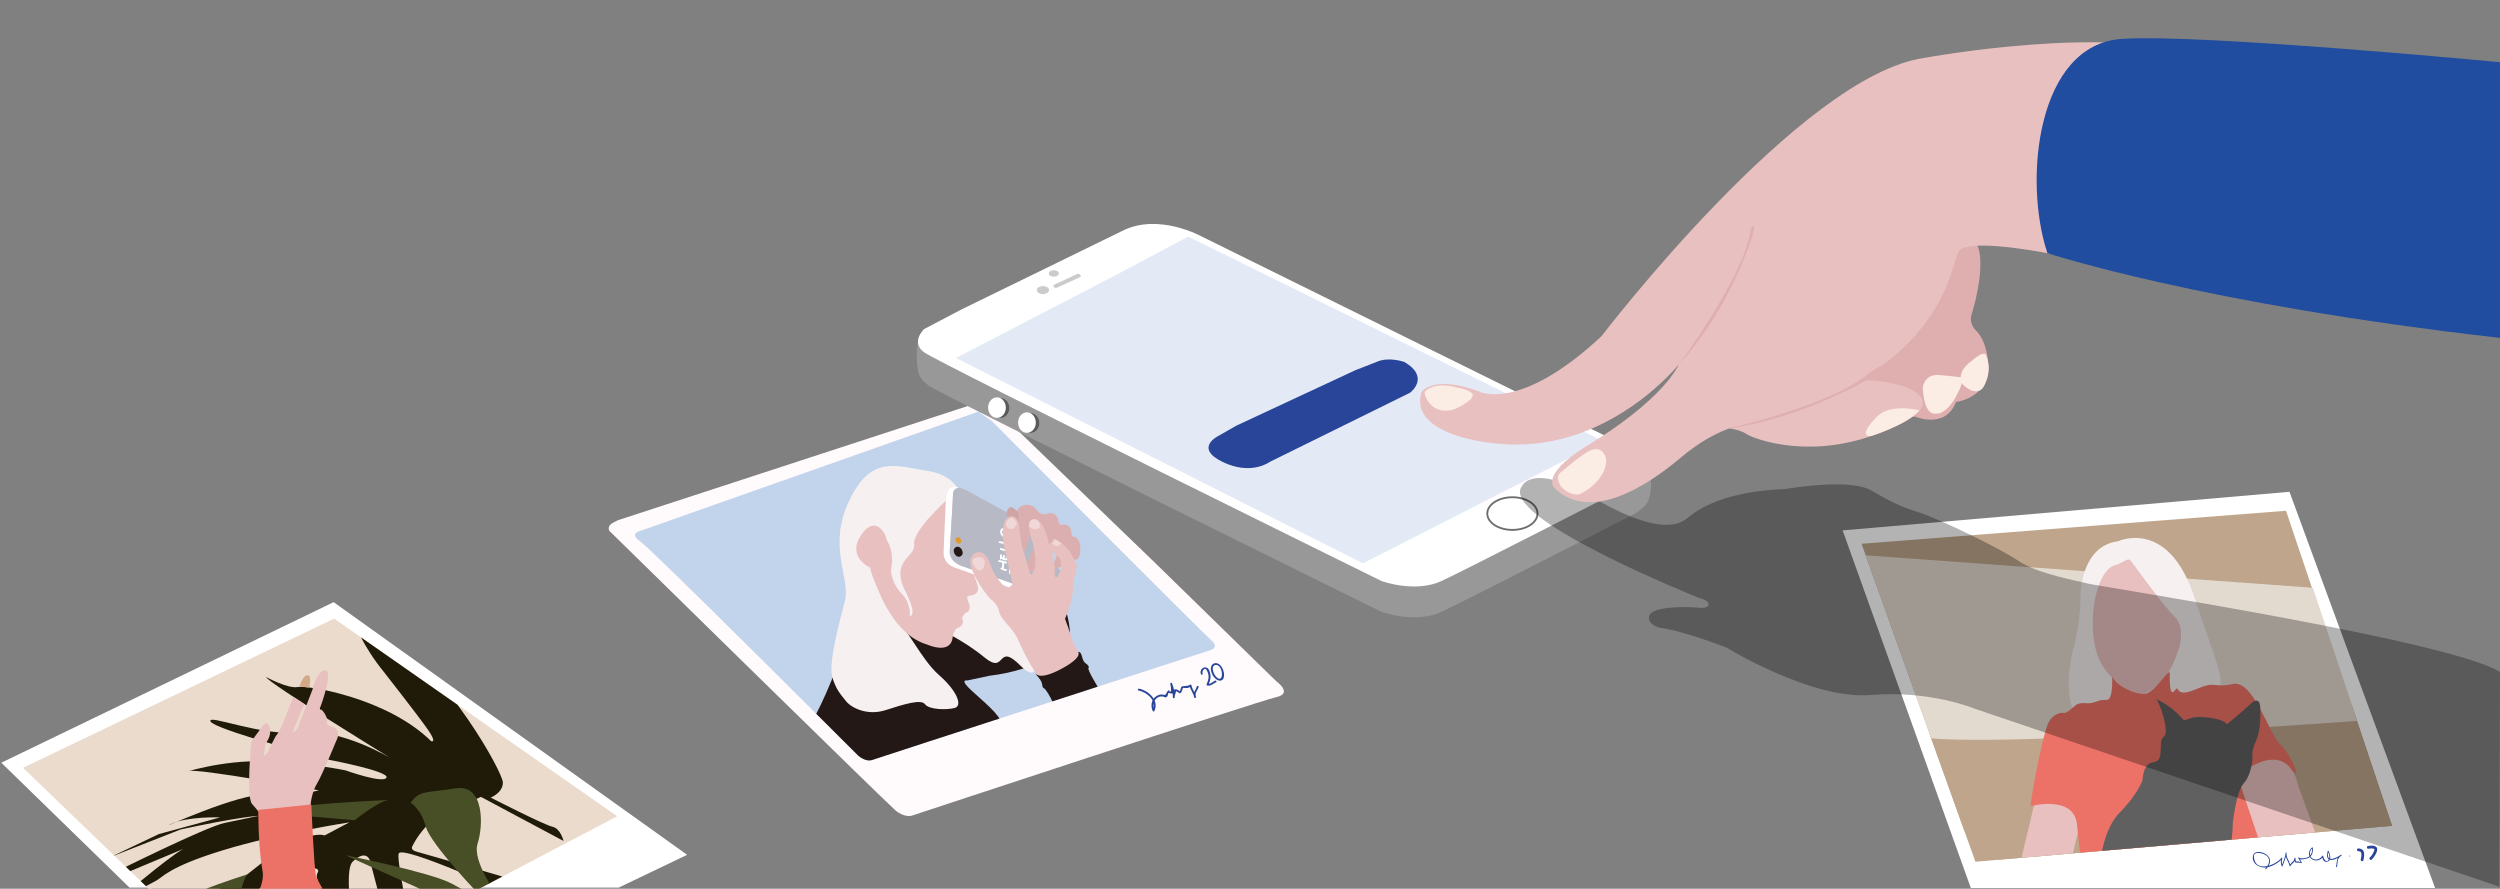<?xml version="1.0" encoding="utf-8"?>
<!-- Generator: Adobe Illustrator 16.0.0, SVG Export Plug-In . SVG Version: 6.00 Build 0)  -->
<!DOCTYPE svg PUBLIC "-//W3C//DTD SVG 1.1//EN" "http://www.w3.org/Graphics/SVG/1.1/DTD/svg11.dtd">
<svg version="1.1" id="Layer_1" xmlns="http://www.w3.org/2000/svg" xmlns:xlink="http://www.w3.org/1999/xlink" x="0px" y="0px"
	 width="1339px" height="476px" viewBox="0 0 1339 476" enable-background="new 0 0 1339 476" xml:space="preserve">
<rect x="0" y="0" width="1339" height="476" fill="#808080" stroke="none"/>
<g>
	<g>
		<polygon fill="#FFFFFF" points="1226.246,263.41 1304.246,475.619 1055.58,475.619 986.913,284.076 		"/>
		<polygon fill="none" stroke="#172A54" stroke-miterlimit="10" points="1059.58,459.514 1278.498,440.848 1222.246,275.514 
			999.748,294.182 		"/>
	</g>
	<path fill="#FFFAFC" d="M331.437,278.475l196.793-64.248l91.374,88.16l63.979,62.498c0,0,9.147,6.5,0,8.5
		c-9.146,2-195.265,63.5-195.265,63.5s-4.008,1.234-8.882-3c-5.907-5.133-153-149.5-153-149.5s-1.75-2.5,2-4.5
		C331.082,278.473,331.437,278.475,331.437,278.475z"/>
	<g>
		<path fill="#C2D3EC" d="M342.937,284.338c0,0-6.334,1.334,0,5.668c6.334,4.332,116.667,114.666,116.667,114.666
			s4,3.666,7.667,2.334c3.666-1.334,181.666-59,181.666-59s3.903-1.637,0-4.945c-5.256-4.457-117.512-117.348-117.512-117.348
			l-7.43-5.238L342.937,284.338z"/>
		<g>
			<g>
				<defs>
					<path id="SVGID_1_" d="M342.937,284.338c0,0-6.334,1.334,0,5.668c6.334,4.332,116.667,114.666,116.667,114.666
						s4,3.666,7.667,2.334c3.666-1.334,181.666-59,181.666-59s3.903-1.262,0-4.945c-5.011-4.729-117.512-117.348-117.512-117.348
						l-7.43-5.238L342.937,284.338z"/>
				</defs>
				<clipPath id="SVGID_2_">
					<use xlink:href="#SVGID_1_"  overflow="visible"/>
				</clipPath>
				<g clip-path="url(#SVGID_2_)">
					<path fill="#231815" d="M562.531,308.838c0,0,13.615,20.365,9.951,38.088c0,0-18.25,12.254-42.416,14.988l-11.938,2.529
						c0,0-3.758-0.691,0.324,3.559c4.079,4.254,14.935,12.605,17.244,17.6s-76.781,50.05-76.781,50.05l-21.75-53.255
						c0,0,16.926-32.436,14.134-44.821c-2.795-12.39,49.455-10.394,58.616-4.093c0,0,27.938,1.027,26.875-10.17
						C535.728,312.113,562.531,308.838,562.531,308.838z"/>
					<path fill="#F6F0F0" d="M519.578,300.225c0,0,30.136,38.17,32.445,40.226c2.311,2.053,7.867,29.508-5.34,16.187
						c-13.207-13.32-7.489,5.233-19.394-4.527c-11.901-9.76-24.612-15.18-24.612-15.18S504.603,294.254,519.578,300.225z"/>
					<path fill="#F6F0F0" d="M515.296,267.572c0,0-1.181-12.697-18.458-15.375c-17.278-2.678-30.288-8.641-42.073,16.1
						c-11.788,24.74,0.986,41.307-2.264,53.707c-3.253,12.398-8.888,33.758-6.71,40.768c2.177,7.011,4.57,9.189,7.275,12.697
						c2.708,3.506,11.279,8.07,21.182,4.898c9.902-3.168,19.123-6.078,21.216-3.162c2.09,2.916,11.733,3.148,15.953,1.945
						c4.221-1.201,1.188-9.123-8.49-17.601c-9.679-8.479-16.853-25.344-26.455-34.057c0,0-14.555-17.103,3.676-35.056
						C498.379,274.486,507.867,278.816,515.296,267.572z"/>
					<path fill="#E9C0C0" d="M474.103,286.51c0,0-5.16-11.445-12.981,0.217c-7.82,11.664,5.11,17.435,5.11,17.435
						s-0.555,0.362,1.532,5.53c3.417,8.466,11.198,30.283,28.802,35.521c0,0,12.769,5.848,13.681-3.998c0,0,0.627-4.924,3.573-5.154
						c0,0,3.277-2.42,1.394-4.797c0,0,0.942-2.631,2.475-3.215c1.531-0.586,2-2.42,1.481-4.285
						c-0.521-1.865-1.926-4.012-0.565-4.531c1.361-0.522,7.158-0.153,4.59-6.862c-2.567-6.709-1.97-9.914-1.655-11.459
						c1.13-5.537-2.508-36.813-11.027-34.938C492.342,269.969,478.781,305.361,474.103,286.51z"/>
					<g>
						<path fill="#FFFFFF" d="M516.106,303.506c-8.212-2.604-7.43-8.287-7.43-8.287l1.394-23.084l0.375-7.666
							c0,0-0.304-2.813,3.366-3.344c-2.957-0.746-6.268-0.436-6.699,4.438l-0.522,2.668l-1.199,27.388c0,0-0.729,6.062,6.043,8.389
							c6.771,2.326,31.457,11.502,31.457,11.502l4.679-0.62l1.122-0.095h-0.001C548.689,314.793,524.317,306.109,516.106,303.506z"
							/>
						<path fill="#B7B9C4" d="M572.277,311.811c0.056,0.107-22.591-31.717-22.591-31.717l-31.08-16.924c0,0-2.27-1.408-4.795-2.045
							c-3.67,0.529-3.366,3.344-3.366,3.344l-0.375,7.666l-1.394,23.084c0,0-0.782,5.684,7.43,8.287
							c8.211,2.604,32.583,11.287,32.583,11.287h0.001l14.646-1.207C563.337,313.586,572.222,311.705,572.277,311.811z"/>
						
							<ellipse transform="matrix(-0.464 -0.886 0.886 -0.464 489.321 887.116)" fill="#231815" cx="512.922" cy="295.589" rx="2.764" ry="2.243"/>
						
							<ellipse transform="matrix(-0.464 -0.886 0.886 -0.464 494.817 878.401)" fill="#DF982C" cx="513.066" cy="289.551" rx="1.766" ry="1.434"/>
						<g>
							<path fill="none" stroke="#FFFFFF" stroke-linecap="round" stroke-linejoin="round" stroke-miterlimit="10" d="
								M536.34,304.447c0.841,0.428,1.683,0.857,2.507,0.861"/>
							<path fill="none" stroke="#FFFFFF" stroke-linecap="round" stroke-linejoin="round" stroke-miterlimit="10" d="
								M537.162,304.449c0.037-1.107,0.233-2.299,0.021-3.492"/>
							<path fill="none" stroke="#FFFFFF" stroke-linecap="round" stroke-linejoin="round" stroke-miterlimit="10" d="
								M535.104,300.523c1.235,0.004,2.579,0.604,3.744,0.865"/>
							<path fill="none" stroke="#FFFFFF" stroke-linecap="round" stroke-linejoin="round" stroke-miterlimit="10" d="
								M536.035,299.162c0.055-0.682,0.036-1.107,0.092-1.789"/>
							<path fill="none" stroke="#FFFFFF" stroke-linecap="round" stroke-linejoin="round" stroke-miterlimit="10" d="
								M536.09,298.48c0.859,0.854,2.113,1.287,3.261,1.121c0.231-0.34,0.216-0.767,0.198-1.191"/>
							<path fill="none" stroke="#FFFFFF" stroke-linecap="round" stroke-linejoin="round" stroke-miterlimit="10" d="
								M537.774,299.34c-0.107-0.596-0.215-1.193-0.071-1.703"/>
							<path fill="none" stroke="#FFFFFF" stroke-linecap="round" stroke-linejoin="round" stroke-miterlimit="10" d="
								M535.985,293.965c0.841,0.43,2.006,0.689,2.83,0.693c0.232-0.34,0.143-0.512,0.216-0.766"/>
							<path fill="none" stroke="#FFFFFF" stroke-linecap="round" stroke-linejoin="round" stroke-miterlimit="10" d="
								M535.341,290.385c1.235,0.004,2.329,0.52,3.422,1.035c0.483-0.254,0.305-0.596,0.287-1.021"/>
							<path fill="none" stroke="#FFFFFF" stroke-linecap="round" stroke-linejoin="round" stroke-miterlimit="10" d="
								M537.027,283.404c-1.863,0.76-0.396,4.344,1.396,3.84c2.294-0.332,0.824-3.916-1.63-3.5"/>
							<path fill="none" stroke="#FFFFFF" stroke-linecap="round" stroke-linejoin="round" stroke-miterlimit="10" d="
								M539.019,281.709c0.178,0.34,0.429,0.428,0.77,0.684"/>
							<path fill="none" stroke="#FFFFFF" stroke-linecap="round" stroke-linejoin="round" stroke-miterlimit="10" d="
								M541.464,302.848c-0.609,1.191-0.63,2.726-0.574,4.002"/>
							<path fill="none" stroke="#FFFFFF" stroke-linecap="round" stroke-linejoin="round" stroke-miterlimit="10" d="
								M541.785,304.639c0.842,0.428,1.756,0.604,2.49,0.437"/>
							<path fill="none" stroke="#FFFFFF" stroke-linecap="round" stroke-linejoin="round" stroke-miterlimit="10" d="
								M541.321,301.398c0.502,0.174,0.752,0.26,1.164,0.26"/>
							<path fill="none" stroke="#FFFFFF" stroke-linecap="round" stroke-linejoin="round" stroke-miterlimit="10" d="
								M542.557,301.404c-0.124-1.025,0.002-1.961,0.289-2.98"/>
							<path fill="none" stroke="#FFFFFF" stroke-linecap="round" stroke-linejoin="round" stroke-miterlimit="10" d="
								M541.25,297.734c0.252,0.086,0.663,0.088,1.075,0.09"/>
							<path fill="none" stroke="#FFFFFF" stroke-linecap="round" stroke-linejoin="round" stroke-miterlimit="10" d="
								M541.072,295.434c0.145-0.51,0.288-1.021,0.359-1.276"/>
							<g>
								<g>
									<path fill="#FFFFFF" d="M540.897,296.127c0.1,0.113,0.247,0.153,0.34,0.258c0.43,0.482,1.134-0.227,0.707-0.707
										c-0.1-0.111-0.248-0.152-0.34-0.258C541.178,294.936,540.473,295.645,540.897,296.127L540.897,296.127z"/>
								</g>
							</g>
							<path fill="none" stroke="#FFFFFF" stroke-linecap="round" stroke-linejoin="round" stroke-miterlimit="10" d="
								M541.843,296.117c-0.09-0.17-0.09-0.17-0.181-0.34"/>
						</g>
					</g>
					<path fill="#DBAFAF" d="M575.433,299.768c0,0,3.176,0.783,3.231-5.285c0.056-6.071-2.766-7.041-3.692-7.045
						s-0.953-0.643-1.074-2.051c-0.12-1.404-0.844-5.434-5.494-4.301c0,0-1.492-0.199-1.651-2.564
						c-0.16-2.364-3.115-4.994-6.558-3.059c0,0-3.731,0.201-4.869-2.262c-1.137-2.461-5.047-2.859-5.047-2.859
						s-4.139,0.045-5.201,2.725c0,0-2.002,6.813,0.349,13.609c2.35,6.799,2.424,12.008,4.507,5.951
						c2.083-6.061,2.448-6.68,2.177-9.455c-0.268-2.773,3.508-2.061,3.508-2.061s0.42,8.744-2.176,13.205
						c-2.596,4.463-5.808,12.094,0.594,12.131c6.402,0.039,4.698-5.271,4.698-5.271l0.05-4.598l4.008-2.098l3.025-3.726
						c0,0,1.051,7.168-1.021,9.951c-2.07,2.783-2.257,4.519,0.416,4.012c2.674-0.504,4.235-2.465,4.235-2.465l2.994-1.405
						L575.433,299.768z"/>
					<path fill="#CEA4A4" d="M540.412,272.084c0,0-2.645,2.182-0.106,5.924s5.092,1.602,5.092,1.602l0.121-5.108
						C545.519,274.5,541.524,270.148,540.412,272.084z"/>
					<path fill="#E9C0C0" d="M546.006,344.232c0,0,7.144,16.01,11.078,18.52c3.938,2.506,18.574-6.637,18.574-6.637l2.934-5.293
						c0,0-3.827-5.83-4.499-8.58c-0.671-2.752-3.664-10.816-3.664-10.816s4.184-9.375,4.213-16.084
						c0.028-6.709,3.162-11.619,1.645-13.926c-1.518-2.305-2.811-5.383-2.811-5.383s-3.702-5.568-8.982-7.699l-2.446,3.568
						c0,0,1.743,4.799,4.002,5.574c2.258,0.778,2.497,6.528,2.497,6.528s-2.032,6.127-3.12,5.229
						c-1.088-0.898,0.527-9.584-3.957-19.314c0,0-2.494-12.408-7.91-11.854c-5.416,0.553-0.408,12.459-0.408,12.459
						s2.604,10.555,0.787,14.444c-1.815,3.892-0.914,3.257-2.459,1.779c0,0-3.074-11.451-3.745-12.731
						c-0.671-1.281-1.896-12.146-1.896-12.146s-0.629-6.789-5.404-5.014c-4.775,1.774-3.033,13.926-3.033,13.926l4.775,21.17
						c0,0,0.43,1.408-1.506,2.422c-1.937,1.014-2.74-0.521-2.74-0.521s-4.649-3.276-7.736-12.108
						c-3.086-8.828-8.596-5.615-9.129-4.521c-0.533,1.094-3.678,2.744,1.868,12.734s8.839,11.857,8.839,11.857
						s3.088,2.951,3.396,5.893c0.308,2.941,6.313,8.445,8.286,11.656C545.429,342.574,545.463,343.041,546.006,344.232z"/>
					<path fill="#F0D8D8" d="M523.147,298.605c0,0-4.367,0.494-1.156,4.852c3.209,4.359,4.783,0.594,4.783,0.594
						S529.72,297.609,523.147,298.605z"/>
					<path fill="#F0D8D8" d="M540.845,277.645c0,0-3.592,1.974-1.375,4.73c0,0,1.182,1.666,2.996,0.715
						c1.813-0.951,2.68-2.316,1.608-3.99C543.004,277.426,542.206,277.006,540.845,277.645z"/>
					<path fill="#F0D8D8" d="M551.041,281.818c0,0,2.498,2.625,5.015,1.307c2.516-1.318-0.504-4.656-0.504-4.656
						s-2.894-1.199-4.124,1.141C551.428,279.609,551.02,281.102,551.041,281.818z"/>
					<path fill="#F0D8D8" d="M563.576,291.059c0,0,2.5,3.015,4.832,0.072c0,0-3.084-2.621-3.504-2.008L563.576,291.059z"/>
					<path fill="#231815" d="M565.087,379.779c-0.345-0.658-0.334-2.109-2.416-6.078c-2.081-3.971-3.425-5.063-3.425-5.063
						s-0.86,0.122-1.073-2.052c-0.216-2.172-3.011-4.953-3.011-4.953l-0.737-1.407c0,0,1.086,4.817,13.547-1.715
						c12.461-6.531,9.438-9.355,9.438-9.355s1.466-0.439,2.148,2.629c0.685,3.07,2.231,3.729,2.231,3.729s1.882,1.299,1.209,2.307
						c-0.676,1.007,5.146,10.341,5.146,10.341L565.087,379.779z"/>
					<path fill="#F6F0F0" d="M477.3,304.447c1.899-8.9-2.162-14.908-2.162-14.908l7.495-17.951l13.229-7.938
						c0,0,13.019-1.174,10.728,4.58c0,0-17.956,16.293-16.956,23.188s-12.001,8.183-5.667,23.373c0,0,8,14.479,3.334,15.168
						c0,0,0.666-6.979-4.334-11.979S476.896,306.34,477.3,304.447z"/>
				</g>
			</g>
		</g>
	</g>
	<path fill="#989898" d="M883.473,249.082c-1.028-4.492-27.845-10.755-58.922-16.556l-180.796-89.299c0,0-23.269-13-42.769-3l-86,42
		l-1.551,0.814l-20.96-3.32c0,0-2.729,7.807-0.767,19.002c0.589,4.785,6.627,8.441,6.627,8.441
		c30.022,16.309,241.649,120.563,241.649,120.563s18,6.5,32,0s101.5-51.5,101.5-51.5s5.883-2.771,8.617-6.757
		C882.104,269.471,885.926,264.844,883.473,249.082"/>
	<path fill="#FFFFFF" d="M514.987,165.727l-20,10.5c0,0-7.5,7,0,12.5s245,122.5,245,122.5s18,6.5,32,0s101.5-51.5,101.5-51.5
		s25.5-12-5-22l-224.731-111c0,0-23.269-13-42.769-3L514.987,165.727z"/>
	<ellipse fill="none" stroke="#6D6D6D" stroke-miterlimit="10" cx="810.035" cy="275.066" rx="13.452" ry="8.75"/>
	<ellipse fill="#CBCBCB" cx="558.589" cy="155.374" rx="3.289" ry="2.139"/>
	<ellipse fill="#585959" cx="535.868" cy="218.547" rx="4.694" ry="5.277"/>
	<ellipse fill="#CBCBCB" cx="564.4" cy="146.461" rx="2.659" ry="1.729"/>
	<ellipse fill="#585959" cx="551.939" cy="226.565" rx="4.694" ry="5.277"/>
	<path fill="#EDEDEC" d="M549.487,202.977l8.25,4.25c0,0,2.5,0.75,2.5,4c0,4.75-3,1.598-3,1.598l-12.25-6.098c0,0-1.25,0-1.25-3.75
		s2.75-1.75,2.75-1.75L549.487,202.977z"/>
	<ellipse fill="#FFFFFF" cx="533.97" cy="218.325" rx="4.75" ry="5.5"/>
	<ellipse fill="#FFFFFF" cx="550.039" cy="226.342" rx="4.75" ry="5.5"/>
	<path fill="#CBCBCB" d="M578.49,147.229c-0.754-1.146-2.358-0.117-2.358-0.117l-9.384,4.406l-1.112,0.475
		c0,0-2.275,0.85-1.253,1.734c1.144,0.988,2.491,0,2.491,0l10.445-4.756C579.338,147.907,579.221,148.34,578.49,147.229z"/>
	<polygon fill="#E3E9F5" points="595.987,148.19 511.987,191.727 729.987,301.727 858.487,236.227 636.383,126.727 	"/>
	<path fill="#28459A" d="M752.201,193.882c0,0-8.337-3.051-15,0l-11.5,4.5l0,0l-63.5,29.598l-9.647,5.5
		c0,0-13.194,6.403,2.227,13.903c15.422,7.5,25.326,0,25.326,0l75.096-37.034C755.201,210.349,766.291,202.212,752.201,193.882z"/>
	<g>
		<g>
			<g>
				<path fill="#28459A" d="M609.787,369.824c4.45,0.846,10.031,5.484,7.627,10.494c0.288,0,0.576,0,0.863,0
					c-1.577-3.245,0.626-7.971,4.655-7.223c1.267,0.234,1.006,0.793,1.984,0.141c0.867-0.579,0.434-1.939,1.339-2.545
					c-0.202-0.262-0.404-0.523-0.606-0.785c-0.035,0.033-0.069,0.068-0.104,0.103c-0.199,0.195-0.186,0.511,0,0.707
					c0.486,0.519,1.389,0.638,2.05,0.788c0.306,0.068,0.645-0.146,0.633-0.482c-0.059-1.666,0.042-3.357-0.46-4.967
					c-0.321,0.09-0.644,0.178-0.964,0.266c0.941,2.439,1.398,4.56,1.389,7.188c0.333,0,0.667,0,1,0
					c-0.156-1.3,0.817-2.521,0.66-3.832c-0.167,0.167-0.333,0.333-0.5,0.5c0.828-0.057,1.679,0.623,2.335,1.074
					c0.199,0.137,0.438,0.056,0.606-0.078c0.774-0.614,1.019-1.794,1.248-2.707c-0.005,0.019,2.073,0.046,2.358,0.022
					c0.748-0.063,1.413-0.504,2.027-0.889c-0.245-0.1-0.49-0.199-0.734-0.299c0.322,2.271,2.086,3.948,2.408,6.215
					c0.321-0.089,0.643-0.177,0.964-0.266c-0.776-2.37,0.817-3.239,1.422-5.289c0.184-0.62-0.782-0.883-0.964-0.266
					c-0.71,2.404-2.306,3.121-1.422,5.82c0.206,0.629,1.053,0.357,0.964-0.267c-0.322-2.271-2.086-3.948-2.408-6.215
					c-0.045-0.32-0.484-0.455-0.733-0.3c-1.224,0.766-2.12,0.594-3.4,0.77c-0.518,0.071-1.302,0.079-1.445,0.693
					c-0.087,0.373-0.2,0.738-0.313,1.104c-0.313,0.994,0.022,1.131-0.726,0.66c-0.645-0.404-1.402-0.84-2.185-0.786
					c-0.246,0.017-0.534,0.216-0.5,0.5c0.156,1.3-0.818,2.521-0.66,3.832c0.075,0.623,0.998,0.662,1,0
					c0.011-2.745-0.438-4.897-1.425-7.453c-0.228-0.589-1.16-0.36-0.964,0.267c0.473,1.517,0.369,3.13,0.424,4.701
					c0.211-0.162,0.422-0.322,0.633-0.482c-0.651-0.148-0.971-0.449-1.504,0.074c0.399-0.393-0.126-1.105-0.605-0.785
					c-1.15,0.77-0.957,2.828-2.554,2.304c-1.381-0.454-2.861,0.048-4.008,0.817c-2.548,1.715-3.04,5.273-1.777,7.873
					c0.158,0.326,0.706,0.328,0.863,0c2.685-5.59-3.047-10.979-8.225-11.963C609.424,368.74,609.155,369.703,609.787,369.824
					L609.787,369.824z"/>
			</g>
		</g>
		<g>
			<g>
				<path fill="#28459A" d="M644.108,360.641c-0.314-0.717,0.178-1.726,0.751-2.156c1.208-0.912,1.802,1.182,2.075,1.901
					c0.812,2.144,0.226,4.009-0.647,6.042c-0.114,0.268-0.052,0.676,0.3,0.734c2.185,0.37,2.899-0.919,4.736-1.738
					c0.588-0.262,0.079-1.124-0.505-0.863c-1.435,0.641-2.237,1.932-3.966,1.637c0.1,0.246,0.199,0.49,0.299,0.734
					c0.703-1.637,1.395-3.328,1.188-5.143c-0.108-0.949-0.617-3.227-1.391-3.803c-2.167-1.618-4.749,0.772-3.703,3.158
					C643.503,361.734,644.365,361.225,644.108,360.641L644.108,360.641z"/>
			</g>
		</g>
		<g>
			<g>
				<path fill="#28459A" d="M650.577,355.215c-4.392,1.221-0.854,9.598,3.058,9.332
					C657.504,364.284,655.267,354.404,650.577,355.215c-0.635,0.11-0.364,1.073,0.267,0.965c3.836-0.664,4.788,7.732,2.14,7.357
					c-2.313-0.328-5.129-6.527-2.14-7.357C651.464,356.007,651.2,355.042,650.577,355.215L650.577,355.215z"/>
			</g>
		</g>
	</g>
	<g>
		<g>
			<polygon fill="#FFFFFF" points="0.694,408.514 178.694,322.514 368.028,457.848 331.361,475.391 69.361,475.391 			"/>
			<polygon fill="none" stroke="#172A54" stroke-miterlimit="10" points="178.028,333.182 326.028,436.516 252.028,475.391 
				82.028,475.391 15.361,411.184 			"/>
		</g>
		<g>
			<polygon fill="#EADBCC" points="178.967,331.33 330.568,437.178 254.769,477 80.631,477 12.342,411.23 			"/>
			<g>
				<g>
					<defs>
						<polygon id="SVGID_3_" points="178.967,331.33 330.568,437.178 254.769,477 80.631,477 12.342,411.23 						"/>
					</defs>
					<clipPath id="SVGID_4_">
						<use xlink:href="#SVGID_3_"  overflow="visible"/>
					</clipPath>
					<g clip-path="url(#SVGID_4_)">
						<path fill="#201B08" d="M205.692,360.004c-11.573-14.104-16.388-27.361-16.388-27.361l20.035,9.267
							c30.178,18.387,59.913,71.553,59.994,77.155c0.081,5.605-6.517,8.117-6.517,8.117s28.694,14.681,33.087,15.625
							c4.394,0.941,5.916,7.605,5.916,7.605l-44.219-23.594c0,0-24.271,10.153-29.519,15.977
							c-5.245,5.824-7.192,10.394-7.192,10.394s-1.48,2.021,2.323,2.985c3.804,0.963,58.379,16.941,58.379,16.941l-7.613,5.92
							c0,0-58.67-26.74-60.407-21.902c-1.733,4.836,10.879,55.623,7.664,58.558c-3.216,2.936-7.233,5.625-7.233,5.625L198.14,460.85
							c0,0-1.898-6.368-9.259,0.662c-7.36,7.029,7.271,74.556,7.271,74.556l-6.853,5.33l-17.972-67.104c0,0-2.789-4.373-1.14-6.963
							c1.65-2.592-3.717-7.137-38.522,12.52c0,0,0.877,21.554-3.908,28.759c-4.779,7.2-10.19,1.821-10.19,1.821l-3.791-24.52
							c0,0-23.343,7.688-27.023,13.168l-5.281-6.789l18.188-8.037l30.913-14.451c0,0,17.303-13.887,21.53-16.307
							c4.23-2.416,16.283-7.869,21.777-6.037l13.271-7.021c0,0-38.176,5.896-67.776,14.969
							c-29.602,9.067-32.104,14.492-36.055,16.479c-3.952,1.988-12.411,6.822-12.411,6.822l-1.479-1.902
							c0,0,26.184-22.104,30.496-22.842L63.513,469.2l-1.688-2.178c0,0,48.424-24.142,58.403-26.232
							c9.98-2.091,18.396-3.842,18.396-3.842s-10.063,0.414-41.946,7.336L59.25,459l25.883-12.281l32.771-8.918
							c0,0-17.631-0.676-26.513,3.615c-8.881,4.289,37.297-17.242,51.314-15.713c14.018,1.526,28.057-2.412,28.057-2.412
							s-64.851-11.91-69.715-10.307c-4.863,1.6,17.553-6.238,41.988-5.191c24.438,1.055,42.023,4.814,42.023,4.814
							s20.333,7.293,21.94,3.862c1.607-3.43-31.324-9.646-31.324-9.646s-53.633-14.141-61.898-19.486
							c-0.527-0.344-0.871-0.648-1.004-0.912c-2.194-4.393,27.099,8.137,48.534,5.852c21.439-2.282,48.039,13.855,48.039,13.855
							s-66.63-40.904-66.839-43.529c0,0,11.711,6.418,16.997,5.359c5.285-1.063,47.941,5.875,71.438,29.02
							c0,0,3.409,1.242-1.801-6.241C223.934,383.252,205.692,360.004,205.692,360.004z"/>
						<path fill="#484E25" d="M250.847,490.924l15.229-11.842c0,0-13.353-17.955-10.261-27.334
							c3.093-9.379,3.741-32.117-11.946-29.506c-15.688,2.606-18.942,0.776-23.937,7.713c0,0,5.495,3.139,8.151,12.84
							c2.66,9.705,30.168,38.01,30.168,38.01s-5.41-1.457-16.188-7.465c-10.778-6.002-57.112-15.309-57.112-15.309l53.598,24.146
							C238.548,482.178,250.552,488.973,250.847,490.924z"/>
						<path fill="#484E25" d="M143.486,435.344l46.465,3.979c0,0,13.917-11.263,19.055-10.896
							C209.005,428.428,148.604,430.932,143.486,435.344z"/>
						<path fill="#484E25" d="M122.554,515.271c0,0,6.396-18.488,6.021-29.968c-0.373-11.479,3.884-17.01,3.884-17.01
							s-13.221,4.219-24.469,8.605c-11.25,4.385-25.84,9.192-26.27,20.426c0,0,13.127-4.635,20.598-11.222
							c0,0,13.07-11.475,4.629-0.329c-8.44,11.139-12.592,27.012-10.649,30.293c0,0,10.127-24.293,16.152-29.705
							c0,0,7.188,29.866,6.68,31.571C118.62,519.635,120.771,520.959,122.554,515.271z"/>
						<path fill="#E9C0C0" d="M134.57,397.666c0,0-2.846,29.51,0.466,32.986c3.311,3.475,6.178,7.957,6.178,7.957l24.848-4.099
							c0,0,0.056-8.549,3.474-14.342c3.417-5.791,10.522-23.295,10.522-23.295s3.555-5.897-2.365-7.785c0,0-3.438-0.457-2.569-2.476
							c0.867-2.02-2.679-6.762-3.107-6.538c-0.432,0.223-1.024-0.32-0.572-1.121c0.453-0.802,7.32-20.078,2.773-19.951
							c-4.551,0.123-6.863,10.371-6.863,10.371l-8.001,20.657c0,0-1.927,2.896-2.21,1.804c-0.283-1.092,5.931-14.69,5.931-14.69
							l-5.931-3.922l-6.438,16.153c0,0-1.954,3.867-2.619,4.383c-0.664,0.519-4.827,9.464-4.827,9.464s-2.687,3.209-1.846-0.021
							c0.842-3.227-0.244-3.055,2.008-6.818c2.252-3.766,1.139-7.938-0.258-8.758c0,0-1.328-1.313-4.664,4.189
							C138.496,391.814,134.655,396.734,134.57,397.666z"/>
						<path fill="#D3A988" d="M160.419,367.686l5.125,0.59c0,0,1.755-6.778-0.876-6.637
							C162.037,361.781,160.419,367.686,160.419,367.686z"/>
						<path fill="#EC7267" d="M83.778,499.941l25.928,3.565c0,0,8.353,2.906,9.815,0.871c1.465-2.037,23.541-24.576,21.102-37.896
							c-2.44-13.324-2.276-32.701-2.276-32.701l28.412-2.916c0,0,1.42,34.34,2.457,37.912c1.038,3.569,5.738,11.297,10.022,16.022
							c4.285,4.729,10.142,31.064,1.788,37.56c-8.353,6.495-6.347,9.858-6.563,12.715c-0.218,2.854-11.662,20.26-19.798,20.766
							c-8.138,0.508-18.278,0.785-20.447,4.263C132.047,563.58,83.778,499.941,83.778,499.941z"/>
					</g>
				</g>
			</g>
		</g>
	</g>
	<g>
		<polygon fill="#BEA58B" points="1058.031,461.537 1281.214,442.311 1224.388,273.559 997.033,291.238 		"/>
		<g>
			<g>
				<defs>
					<polygon id="SVGID_5_" points="1058.031,461.537 1281.214,442.311 1222.651,266.395 997.033,291.238 					"/>
				</defs>
				<clipPath id="SVGID_6_">
					<use xlink:href="#SVGID_5_"  overflow="visible"/>
				</clipPath>
				<g clip-path="url(#SVGID_6_)">
					<path fill="#BEA58B" d="M1279.299,376.135c0,0-89.279,5.141-127.271,7.342c-37.992,2.203-84.757,5.779-110.756,3.019
						c-26-2.763,17.682,70.41,17.682,70.41l155.316,47.723l84.021-26.092L1279.299,376.135z"/>
					<path fill="#E3DACF" d="M1277.471,317.631l-289.833-21.066c0,0,37.413,83.898,34.53,95.277
						c-3.308,13.057,257.83-7.023,257.83-7.023L1277.471,317.631z"/>
					<path fill="#E9C0C0" d="M1089.889,429.287c0,0,21.813-3.777,24.451,10.656l-4.201,17.543l-27.411,1.922L1089.889,429.287z"/>
					<path fill="#E9C0C0" d="M1230.99,421.01c0,0-2.641-17.68-18.209-13.902c-15.569,3.773-17.153,13.371-17.153,13.371
						l16.625,36.529h31.807L1230.99,421.01z"/>
					<path fill="#F6F0F0" d="M1134.404,289.91c0,0,26.655-12.609,40.642,29.254c13.986,41.855,16.36,43.457,12.93,51.457
						c-3.432,7.998-70.723,21.061-75.736,13.596c-5.013-7.463-5.54-22.928-1.582-37.328c3.958-14.395,3.693-28.793,3.693-28.793
						S1114.614,292.387,1134.404,289.91z"/>
					<path fill="#E9C0C0" d="M1141.795,301.031c0,0,17.49,24.264,22.996,29.332c5.504,5.063,2.871,15.996,1.944,17.861
						c-0.929,1.866-4.358,17.063-18.081,23.461c0,0-5.794,1.489-12.926-4.586c-7.128-6.08-13.99-13.023-14.781-29.814
						c-0.793-16.789,4.485-32.252,11.348-34.387C1139.156,300.766,1139.549,297.947,1141.795,301.031z"/>
					<path fill="#EC7267" d="M1087.611,431.791c0,0,22.849-6.223,24.793,9.498l1.945,18.119l97.902-2.4l-11.609-34.664
						c0,0-3.093-7.059,3.075-10.717c6.168-3.656,16.646-8.584,23.278,0c6.631,8.586,0.298-7.412-5.771-13.012
						c-6.069-5.6-14.25-34.66-25.334-32.262c-11.082,2.399-8.182-2.134-20.057,2.934c-11.875,5.066-8.104-3.463-11.044,0.535
						c-2.941,3.998-2.678-6.135-2.678-9.332c0-3.199-8.182,10.932-13.459,11.195c-5.276,0.268-14.515-3.998-17.416-9.332
						c0,0,0.791,12.53-2.903,12.53c-3.693,0-2.901,0.002-6.86,1.334c-3.958,1.334-7.125-1.063-10.556,2.136
						c-3.432,3.196-5,3.731-5.791,3.467c-0.793-0.271-5.957,0.125-8.359,6.168C1093.324,396.65,1087.346,429.576,1087.611,431.791z"
						/>
					<path fill="#606060" d="M1124.352,467.113c0,0,0.791-21.597,10.82-31.729c10.026-10.129,12.401-17.637,12.401-17.637
						s0-9.022,6.068-9.56c6.069-0.532,1.848-11.463,5.276-13.596c3.433-2.135-2.375-19.467-4.221-19.998
						c-1.848-0.533,5.54,0.531,15.041,11.197c0,0,0.528,0,4.224-1.334c3.693-1.332,17.152,0.27,18.736,3.467
						c0,0,7.652-6.133,12.401-10.664c4.75-4.533,5.541-0.533,5.541,2.668c0,3.197,0.265,11.463-2.373,17.062
						c0,0-2.113,4.268-1.85,7.198c0.266,2.935-0.791,11.199-4.75,15.465c-3.957,4.269-5.806,21.331-5.806,21.331
						s0.265,23.194-9.5,27.463C1176.603,472.713,1124.352,467.113,1124.352,467.113z"/>
				</g>
			</g>
		</g>
	</g>
	<path opacity="0.3" fill="#030000" enable-background="new    " d="M1338.648,474.91l-280.998-95.332
		c0,0-24.015-10.004-55.669-7.338s-77.124-25.334-77.124-25.334s-23.863-9.332-35.863-10.666c0,0-6.834-1.502-5.667-6.336
		c1.167-4.832,17.833-5.332,27.333-4.332c0,0,4.5,0.313,4.5-1.928c0-2.242-5.166-3.404-5.166-3.404s-108.668-43.438-94.668-60.053
		c0,0,5.238-12.39,36.479,5.555c0.283,0.162,0.567,0.328,0.854,0.496c32,18.666,45,16.334,51,11.334s19.667-14.332,52.667-15.666
		c0,0,33.977-6.002,45.654,0.666c11.679,6.666,14.922,8.332,26.134,12c11.212,3.666,42.879,19,53.212,26s33.012,10.783,37,12
		c3.989,1.213,193.66,30.348,220.671,47.348L1338.648,474.91z"/>
	<g>
		<path fill="#DFAFAF" d="M1055.926,168.567c0,0,12.439-38.229-2.823-43.344c0,0-20.632-11.584-35.925,23.355l-30.519,57.957
			c0,0,1.598,18.992,39.209,16.621c0,0,16.095,6.984,21.763-7.879c0,0,16.196-1.646,17.348-17.795c0,0,0.28-13.727-6.648-20.443
			C1058.329,177.04,1054.479,173.622,1055.926,168.567z"/>
		<path fill="#E9C0C0" d="M926.146,229.459c0,0,5.658,0.574,9.408,3.074s36.75,15.353,76.75-3.074c0,0,32-11.676,9.5-21.676
			c0,0-24-10-47.75,1.25"/>
		<path fill="#FBEDE4" d="M1028.115,219.813c0,0-16.311-4.277-23.311,3.889c0,0-10.121,9.961-2.812,9.896
			C1001.993,233.598,1020.092,228.26,1028.115,219.813z"/>
		<path fill="#E9C0C0" d="M1110.32,138.325c0,0-57.016-12.791-61.516-3.291s-9,67-113.5,92c0,0-15.5,1.5-35,18s-48.5,34-67,17
			c0,0-10.5-6.5,17-23.5c0,0,38-22,49-43.5c0,0-39,49-98,42.5c0,0-47-3.5-40-27.5c0.285-0.449,6.676-9.252,30.5-0.5
			c0,0,21.5,12,66-29.5c0,0,106.714-139.826,173-149.043c0,0,102-18.793,147.25,0l-61.75,108.793L1110.32,138.325z"/>
		<path fill="#FBEDE4" d="M851.305,241.533c0,0,5.5-3.25,8.25,2.25s-2.75,16-13.75,21c0,0-4.912,0.941-9.5-4c0,0-4.25-5.383,0-8.066
			C836.305,252.717,848.395,242.453,851.305,241.533z"/>
		<path fill="#FBEDE4" d="M763.305,211.784c0,0,3.25,11,15.5,7.5c0,0,9.763-4.289,10-7.5c0,0,0.801-2.49-8.5-4.25c0,0-11-3.5-17,2
			C763.305,209.534,762.735,210.383,763.305,211.784z"/>
		<path fill="#DFAFAF" d="M899.305,195.034c0,0,34.666-46.666,38.166-71.166c0,0,0.5-2.834,1.334-2.834s0.834,1.168,0,4.5
			C937.971,128.868,925.389,167.167,899.305,195.034z"/>
		<path fill="#DFAFAF" d="M925.564,229.575c0,0,57.377-13.111,75.553-29.906c0,0,7.998-5.076,8.645-4.551
			c0.647,0.525-4.322,4.693-7.072,6.752C999.938,203.93,963.384,224.415,925.564,229.575z"/>
		<path fill="#E9C0C0" d="M1036.834,224.616c0,0,9.595-13.338,9.602-19.414c0,0-0.219-0.73,0.051-0.783
			c0.271-0.051,0.943-0.055,0.826,0.793C1047.196,206.061,1043.991,216.333,1036.834,224.616z"/>
		<path fill="#FBEDE4" d="M1029.822,207.868c0,0,0.482-7.834,9.149-7s10.833,1.166,10.833,1.166s3.498-0.029-2,10
			c0,0-5.312,11.063-12.5,9.422C1035.305,221.456,1030.673,221.368,1029.822,207.868z"/>
		<path fill="#FBEDE4" d="M1063.805,190.483c0,0-0.333-3.666-7.833,2.834c0,0-8.5,5.5-5,12.334c0,0,7.146,7.521,11.24,1.844
			C1062.212,207.495,1067.638,199.483,1063.805,190.483z"/>
		<path fill="#204D9F" d="M1338.998,33.31c0,0-160.75-15.325-202.64-12.479c-45.369,3.082-52.825,75.755-39.759,114.752
			c0,0,82.717,27.346,242.398,45.383V33.31z"/>
	</g>
	<g>
		<g>
			<g>
				<path fill="#28459A" d="M1258.461,458.75c0.321,0,0.321-0.5,0-0.5C1258.139,458.25,1258.139,458.75,1258.461,458.75
					L1258.461,458.75z"/>
			</g>
		</g>
		<g>
			<g>
				<path fill="#28459A" d="M1263.128,455.918c0.88,0.021,1.404,0.25,1.587,1.144c0.21,1.027-0.114,2.236-0.312,3.239
					c-0.185,0.944,1.261,1.349,1.447,0.398c0.283-1.448,0.675-3.126,0.164-4.568c-0.444-1.258-1.655-1.683-2.888-1.713
					C1262.159,454.394,1262.161,455.894,1263.128,455.918L1263.128,455.918z"/>
			</g>
		</g>
		<g>
			<g>
				<path fill="#28459A" d="M1268.461,454.584c1.04-0.021,2.341-0.49,3.227,0.22c0.307,0.245-0.591,2.01-0.707,2.234
					c-0.438,0.847-1.058,1.585-1.717,2.266c-0.673,0.694,0.387,1.756,1.061,1.062c0.85-0.875,1.57-1.832,2.131-2.917
					c0.423-0.818,0.988-2.206,0.729-3.146c-0.187-0.678-1.226-1.167-1.849-1.319c-0.91-0.225-1.954,0.085-2.875,0.104
					C1267.494,453.104,1267.492,454.604,1268.461,454.584L1268.461,454.584z"/>
			</g>
		</g>
		<g>
			<g>
				<path fill="#28459A" d="M1213.683,465.536c2.592-2.59,3.199-5.902-0.153-8.101c-1.792-1.175-6.139-2.147-6.796,0.813
					c-0.947,4.259,3.354,6.724,6.901,6.357c2.31-0.239,4.541-1.316,6.422-2.63c0.4-0.279,0.772-0.6,1.141-0.921
					c0.219-0.197,0.43-0.404,0.631-0.621c0.407-0.438,0.374-0.427-0.098,0.035c-0.286,1.186-0.105,2.395,0.372,3.486
					c0.093,0.214,0.396,0.125,0.457-0.06c0.776-2.385,1.896-4.561,2.119-7.091c0.027-0.32-0.473-0.317-0.5,0
					c-0.267,2.993,1.5,4.243,2.112,6.963c0.05,0.217,0.352,0.239,0.457,0.061c0.649-1.102,1.655-1.656,2.346-2.637
					c0.165-0.234,0.231-0.659,0.255-0.928c-0.378-0.11-0.449,0.039-0.214,0.451c0.059,0.303,0.078,0.604,0.094,0.907
					c0.009,0.174,0.086,0.355,0.284,0.365c1.046,0.054,1.949,0.005,3.021,0.299c0.219,0.06,0.386-0.177,0.282-0.367
					c-0.47-0.873-0.938-1.746-1.408-2.618c-0.152-0.283-0.584-0.03-0.432,0.253c0.713,1.327,4.232,0.492,5.299,0.041
					c2.189-0.927,2.719-3.419,2.452-5.529c-0.026-0.207-0.256-0.344-0.427-0.178c-1.779,1.73-2.354,4.035-0.496,5.94
					c0.801,0.821,1.994,1.084,3.094,1.038c0.747-0.031,2.998-0.87,2.965-1.8c0.057,1.546,1.271,3.01,2.884,2.4
					c2.286-0.861,1.16-4.21,0.438-5.676c-0.098-0.199-0.403-0.139-0.457,0.06c-0.428,1.584-0.923,3.821,0.983,4.57
					c1.979,0.777,4.896-1.165,6.406-2.177c0.267-0.178,0.024-0.604-0.252-0.433c-2.771,1.712-2.047,3.57-2.672,6.342
					c-0.069,0.313,0.411,0.446,0.482,0.133c0.563-2.498-0.223-4.396,2.441-6.042c-0.084-0.145-0.168-0.288-0.252-0.433
					c-1.546,1.034-6.709,4.154-7.046,0.495c-0.048-0.522-0.113-2.528,0.473-1.058c0.379,0.953,0.452,2.038,0.038,2.985
					c-1.069,2.443-2.938-0.265-2.987-1.701c-0.007-0.195-0.282-0.36-0.427-0.177c-1.104,1.407-2.478,2.294-4.326,1.902
					c-2.17-0.459-2.928-2.825-2.07-4.654c0.648-1.387,0.786-1.059,0.811-0.22c0.028,1.081-0.426,2.063-1.093,2.879
					c-0.552,0.676-1.4,1.007-2.202,1.247c-0.599,0.18-3.278,0.438-3.629-0.213c-0.144,0.085-0.287,0.169-0.432,0.253
					c0.321,0.595,0.641,1.191,0.961,1.787c0.7,1.3,0.007,0.151-1.078,0.069c-0.527-0.04-1.177-0.139-1.131,0.212
					c-0.093-0.703-0.171-1.373-0.335-2.071c-0.067-0.29-0.469-0.201-0.491,0.066c-0.1,1.2-0.567,1.613-1.396,2.309
					c-0.518,0.436-0.704,1.593-1.034,0.613c-0.732-2.171-2.021-3.157-1.792-5.734c-0.167,0-0.333,0-0.5,0
					c-0.131,1.497-0.521,2.788-1.064,4.173c-0.267,0.682-0.541,1.355-0.795,2.041c-0.064-0.297-0.132-0.594-0.196-0.891
					c-0.05-0.829,0.056-1.646,0.312-2.446c0.054-0.224-0.252-0.45-0.418-0.243c-3.557,4.428-14.631,8.066-14.818-0.844
					c-0.06-2.845,4.438-1.604,5.778-0.905c3.42,1.784,2.734,5.111,0.354,7.491C1213.101,465.411,1213.453,465.765,1213.683,465.536
					L1213.683,465.536z"/>
			</g>
		</g>
	</g>
</g>
</svg>
